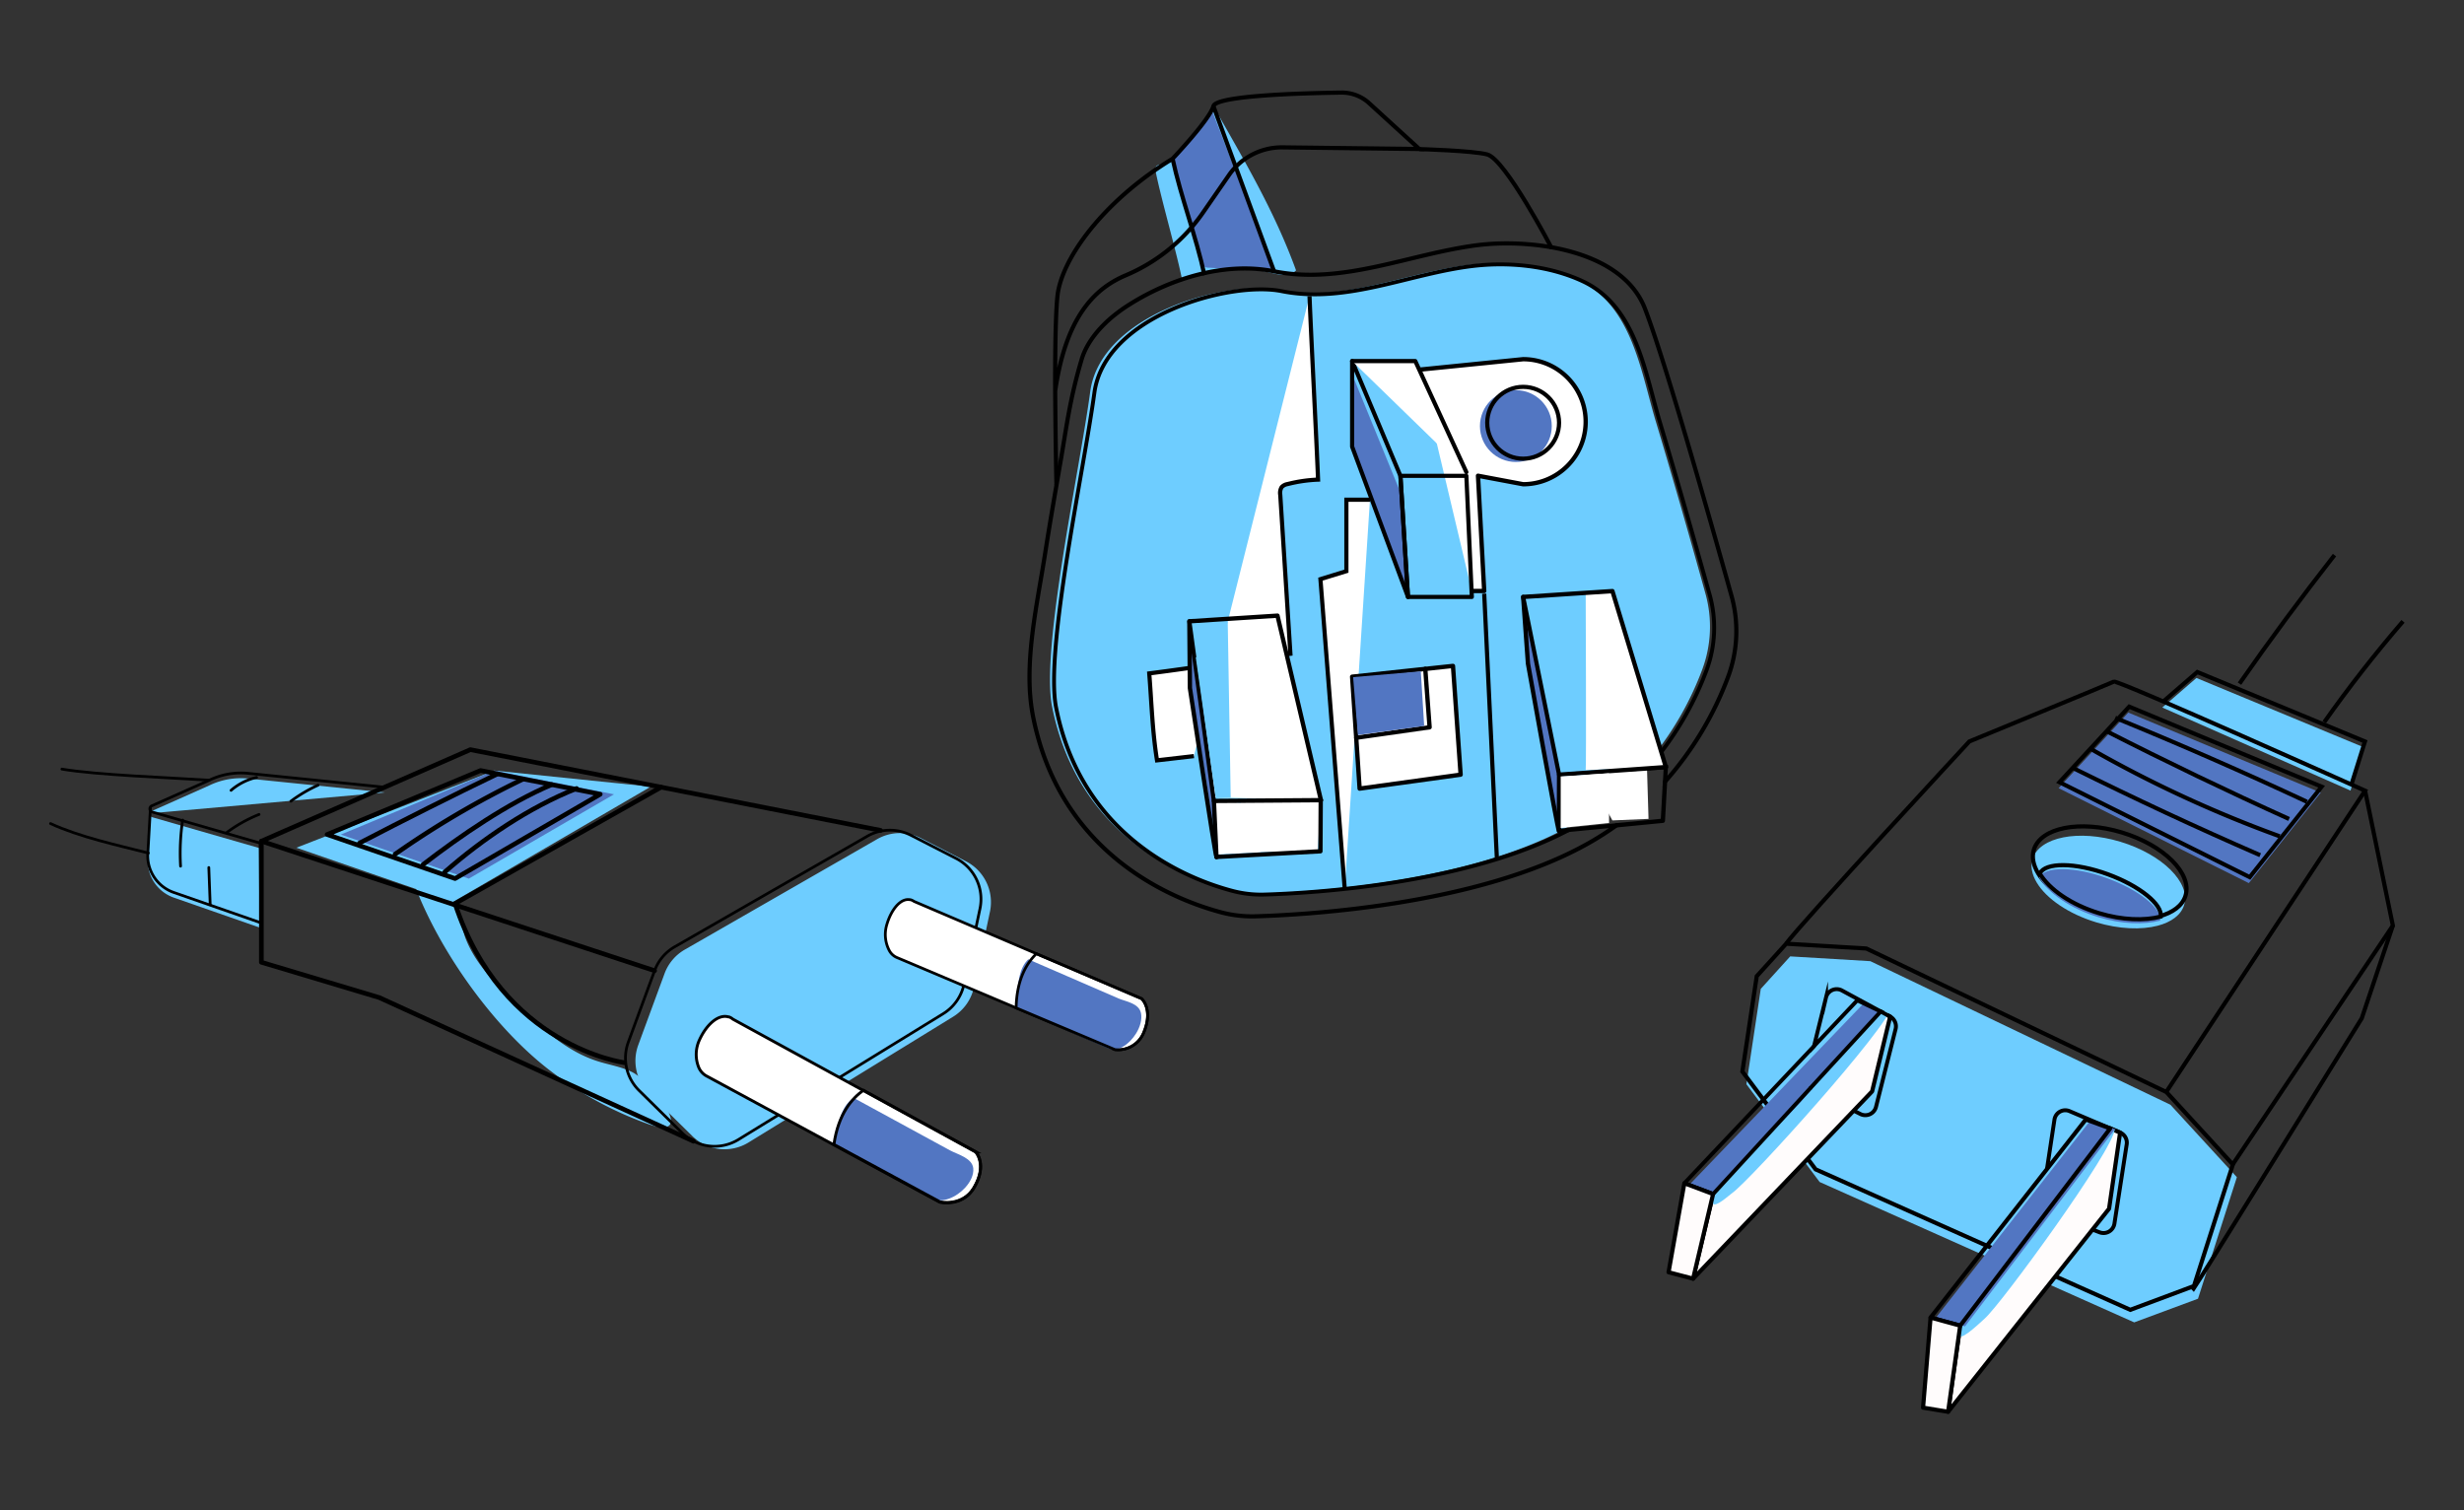 <svg id="Layer_1" data-name="Layer 1" xmlns="http://www.w3.org/2000/svg" viewBox="0 0 1029.84 631.21"><rect x="0" y="0" width="1029.84" height="631.21" fill="#333333" stroke="none"/><defs><style>.cls-1{fill:#6ecdff;}.cls-10,.cls-11,.cls-12,.cls-13,.cls-14,.cls-17,.cls-19,.cls-2,.cls-22,.cls-24,.cls-5,.cls-6,.cls-8,.cls-9{fill:none;}.cls-10,.cls-11,.cls-12,.cls-13,.cls-14,.cls-15,.cls-16,.cls-17,.cls-18,.cls-19,.cls-2,.cls-20,.cls-21,.cls-22,.cls-24,.cls-3,.cls-5,.cls-6,.cls-7,.cls-8,.cls-9{stroke:#000;}.cls-10,.cls-15,.cls-16,.cls-17,.cls-19,.cls-2,.cls-20,.cls-5,.cls-9{stroke-miterlimit:10;}.cls-2,.cls-20{stroke-width:1.74px;}.cls-3,.cls-7{fill:#fffcfc;}.cls-11,.cls-12,.cls-13,.cls-14,.cls-18,.cls-21,.cls-22,.cls-24,.cls-3,.cls-6,.cls-7,.cls-8{stroke-linecap:round;stroke-linejoin:round;}.cls-21,.cls-3,.cls-8{stroke-width:1.74px;}.cls-4{fill:#5276c2;}.cls-5,.cls-6{stroke-width:1.64px;}.cls-7,.cls-9{stroke-width:1.74px;}.cls-10,.cls-14,.cls-15{stroke-width:1.15px;}.cls-11{stroke-width:1.94px;}.cls-12{stroke-width:1.94px;}.cls-13{stroke-width:1.15px;}.cls-15,.cls-16,.cls-18,.cls-20,.cls-21,.cls-23{fill:#fff;}.cls-16,.cls-17{stroke-width:1.21px;}.cls-18,.cls-22{stroke-width:1.81px;}.cls-19{stroke-width:1.62px;}.cls-24{stroke-width:1.8px;}</style></defs><polyline class="cls-1" points="903.74 295.7 918.01 283.35 988.07 312.37 982.41 330.42"/><path class="cls-1" d="M912.87,378.22c-1.26,4.19-5.34,7.16-11,8.66-6.88,1.8-16.16,1.48-25.75-1.41-11.66-3.53-20.83-9.93-24.82-16.56-2-3.34-2.74-6.74-1.81-9.84,2.82-9.3,19.28-12.55,36.78-7.25S915.67,368.92,912.87,378.22Z"/><path class="cls-1" d="M729.92,453.14l6-39.85,12.31-13.58,33.49,2,125.41,60,27.78,30.28-16.25,50.8L892,552.67,760.52,494Z"/><path class="cls-2" d="M728.24,447.84l6-39.85,12.31-13.58,33.48,2,125.42,60,27.78,30.28-16.26,50.79-26.6,9.94L758.84,488.71Z"/><polygon class="cls-3" points="790.01 424.88 782.46 456.13 707.64 534.4 716 499.03 786.07 422.75 790.01 424.88"/><polygon class="cls-4" points="789.15 423.59 759.34 455.54 718.5 499.31 706.52 494.7 761.14 437.85 779.39 418.85 789.05 423.54 789.15 423.59"/><polygon class="cls-4" points="860.4 329.4 889.54 297.81 969.98 331.27 939.91 369.09 860.4 329.4"/><path class="cls-1" d="M790.66,420.54C779,427.36,761.39,451,752.27,460.91c-10.73,11.67-23.16,21.79-32.83,34.42-.9,1.17-5.05,5.85-3.52,7.73,1.28,1.59,6.65-3.46,8.14-4.51C731.47,493.32,789.46,429.09,790.66,420.54Z"/><path class="cls-5" d="M786.07,422.75l-9.81-4.67-18.08,19.13,5-20.26a4.59,4.59,0,0,1,6.64-3Z"/><path class="cls-5" d="M774.76,464.18h0l2.82,1.42a4.6,4.6,0,0,0,6.51-3l8.19-32.55a4.63,4.63,0,0,0-2.28-5.18l-3.95-2.12L756.5,454.93"/><polyline class="cls-6" points="758.18 437.21 703.99 494.51 716.01 499.03 756.5 454.93"/><polygon class="cls-7" points="707.64 534.4 697.38 531.72 703.98 494.52 716 499.03 707.64 534.4"/><path class="cls-5" d="M855.54,488.6l3.13-20.67A4.57,4.57,0,0,1,865,464.4l16.87,7.17.11,0,4.13,1.76a4.61,4.61,0,0,1,2.75,4.95l-5.13,33.16a4.61,4.61,0,0,1-6.21,3.58l-3-1.15"/><polygon class="cls-3" points="881.98 471.6 819.27 554.04 814.23 590.02 874.56 513.9 881.49 505.18 886.11 473.36 881.98 471.6"/><path class="cls-1" d="M883.88,471.87C873,479.76,862.14,500.22,854,511c-9.58,12.62-21,23.87-29.44,37.36-.78,1.25-7.29,8.31-5.59,10.05,1.43,1.46,9.11-6.1,10.5-7.29C836.34,545.17,883.49,480.5,883.88,471.87Z"/><polygon class="cls-4" points="883.99 471.9 857.53 506.69 821.29 554.34 808.91 550.95 857.55 488.9 873.8 468.17 883.88 471.87 883.99 471.9"/><polygon class="cls-8" points="881.98 471.6 855.52 506.39 819.27 554.04 806.9 550.65 855.54 488.6 871.78 467.87 881.87 471.57 881.98 471.6"/><polygon class="cls-3" points="814.22 590.03 803.75 588.31 806.89 550.66 819.27 554.04 814.22 590.03"/><path class="cls-2" d="M746.51,394.41c5.73-8.05,76.59-84.53,76.59-84.53s58.73-24.18,60.39-25,105,45.58,105,45.58L905.41,456.36"/><polyline class="cls-2" points="988.5 330.5 1000.11 386.83 933.19 486.64"/><path class="cls-2" d="M916.33,539.32c1-1,70.78-113.74,70.78-113.74l13-38.75"/><polyline class="cls-2" points="904.11 293.22 918.38 280.87 988.44 309.89 982.78 327.94"/><path class="cls-2" d="M913.45,374.31c-1.26,4.2-5.34,7.16-11,8.67-6.88,1.8-16.16,1.48-25.74-1.41C865,378,855.84,371.63,851.85,365c-2-3.34-2.73-6.74-1.8-9.84,2.81-9.3,19.27-12.55,36.77-7.25S916.25,365,913.45,374.31Z"/><path class="cls-4" d="M902.85,384.76c-6.88,1.8-16.16,1.48-25.74-1.42-11.67-3.52-20.84-9.93-24.83-16.56,2.25-4.79,14.82-4.71,28.48.29C894,371.92,903.56,379.62,902.85,384.76Z"/><path class="cls-2" d="M903.1,383.08c-6.88,1.8-16.16,1.48-25.74-1.41-11.67-3.53-20.84-9.94-24.83-16.56,2.25-4.8,14.83-4.71,28.48.29C894.29,370.25,903.81,378,903.1,383.08Z"/><polygon class="cls-2" points="860.77 326.91 889.91 295.33 970.35 328.78 940.28 366.6 860.77 326.91"/><path class="cls-2" d="M866.3,320.92c26.69,13.23,51,24.57,78.35,36.49"/><path class="cls-2" d="M873.61,312.86a510.44,510.44,0,0,0,79.21,36.66"/><path class="cls-2" d="M880.1,305.43q37.88,19.31,76.62,36.85"/><path class="cls-2" d="M884.07,300q40.47,16.55,80.1,35.08"/><path class="cls-9" d="M936,285.71q19.1-27.4,39.71-53.71"/><path class="cls-9" d="M971.43,301.8q15.42-21.84,32.92-42.12"/><path class="cls-1" d="M173.46,370.33c3.09-3.13,13.08,3.23,15.92,6.59s3.61,11.15,5.2,15.25c4.21,10.94,12.92,19.44,21.37,27.56,10,9.61,20.48,19.52,33.69,23.75,4.83,1.56,10,2.31,14.52,4.57,8.39,4.17,27.73,28.92,7,21.82a149.7,149.7,0,0,1-39.71-21.28C207.4,430.87,184.08,398.32,173.46,370.33Z"/><polygon class="cls-1" points="206.59 322.06 123.88 354.29 189.38 376.92 271.98 328.78 206.59 322.06"/><polygon class="cls-4" points="206.59 322.06 142.46 348.8 195.94 367.21 256.62 331.97 206.59 322.06"/><path class="cls-1" d="M62.87,339.91l-1.13,19.88a16.26,16.26,0,0,0,10.91,15.36L109,387.84l-.23-33.29-45.15-13a1.38,1.38,0,0,1-.21-2.57l24-10.68a30.42,30.42,0,0,1,16.37-2.91l57,5.81"/><path class="cls-1" d="M266.75,436.79c3.44-9.38,8.18-22.23,11-29.89a19.18,19.18,0,0,1,8.43-10l80.42-46.18a19.14,19.14,0,0,1,18.27-.43L403.76,360a19.17,19.17,0,0,1,10,21l-6.68,31.56a19.12,19.12,0,0,1-8.7,12.35l-85.55,52.58a19.14,19.14,0,0,1-23.46-2.68L271.29,457A19.14,19.14,0,0,1,266.75,436.79Z"/><path class="cls-10" d="M262.59,435.58c3.44-9.37,8.18-22.23,11-29.89a19.11,19.11,0,0,1,8.43-10l80.42-46.18a19.14,19.14,0,0,1,18.27-.43l18.88,9.68a19.15,19.15,0,0,1,10,21l-6.68,31.57a19.16,19.16,0,0,1-8.71,12.35l-85.54,52.57a19.15,19.15,0,0,1-23.46-2.67l-18.07-17.8A19.13,19.13,0,0,1,262.59,435.58Z"/><polyline class="cls-11" points="368.02 347.04 196.59 313.3 109.24 351.56 273.59 405.69"/><polyline class="cls-11" points="109.24 351.56 109.24 402.16 158.53 416.93 289.85 476.96"/><path class="cls-11" d="M261,444.12s-51.17-6.53-70.82-66.49L276.29,329"/><polygon class="cls-12" points="200.84 322.03 136.71 348.77 190.19 367.18 250.87 331.94 200.84 322.03"/><path class="cls-12" d="M150.22,352.37c18-9.38,39.43-20.13,57.72-28.94"/><path class="cls-12" d="M165.12,357a378.71,378.71,0,0,1,53.55-31.4"/><path class="cls-12" d="M176.78,361.35c15.89-12.21,35.37-25.61,53.82-33.43"/><path class="cls-12" d="M185.9,364.45c15.82-13.89,35.49-27.16,55.07-34.91"/><path class="cls-13" d="M62.87,337.74l-1.13,19.88A16.26,16.26,0,0,0,72.65,373L109,385.66l-.23-33.29-45.15-13a1.38,1.38,0,0,1-.21-2.57l24-10.69a30.42,30.42,0,0,1,16.37-2.9l57,5.81"/><path class="cls-14" d="M107.24,324.92a24.52,24.52,0,0,0-10.67,5.39"/><path class="cls-13" d="M94.71,348a59.21,59.21,0,0,1,13.55-7.61"/><path class="cls-14" d="M132.91,328.17a60.67,60.67,0,0,0-11.34,6.69"/><path class="cls-14" d="M76.34,342.74A94.34,94.34,0,0,0,75.47,362"/><path class="cls-14" d="M87.85,378.09l-.58-15.52"/><path class="cls-13" d="M62,356.52c-12.81-3.24-28.88-6.76-40.88-12.32"/><path class="cls-13" d="M87.4,326.08c-14.89-1-47.17-2.16-61.53-4.65"/><path class="cls-15" d="M478,431.61A11.5,11.5,0,0,1,466,438.66l-41.3-17.42-49.72-21a6.56,6.56,0,0,1-3.34-3.06,14.31,14.31,0,0,1-1-10.73c1.89-6.43,5.81-11.13,9.66-10.43v0l.06,0h.15a4.37,4.37,0,0,1,1.5.7l51.1,21.83,44,18.79S482.14,421.78,478,431.61Z"/><path class="cls-16" d="M407,496.57c-4.74,7.92-14.16,6.07-14.41,5.78l-44.1-23.87-53.1-28.73a7.3,7.3,0,0,1-3.36-3.67,14.37,14.37,0,0,1,.29-11.41c2.94-6.5,7.92-10.91,12.15-9.66h0l.07,0a.9.9,0,0,0,.16,0,5,5,0,0,1,1.6.93l54.52,29.83,46.94,25.69S412.82,486.8,407,496.57Z"/><path class="cls-4" d="M403.43,496.33c-3.71,4.08-9.7,6.75-13.79,4.52L348.55,478.5c1.85-11.26,3.86-16.87,8.28-19.63l23.45,12.77L397,480.75c3.19,1.73,9.34,3.2,9.78,7.52C407.05,491,405.64,493.9,403.43,496.33Z"/><path class="cls-4" d="M474.86,431.87c-2.78,4.54-7.7,8-11.54,6.32L424.8,421.5c.33-11.41,1.44-17.24,5-20.56l22,9.54,15.67,6.8c3,1.3,8.53,1.93,9.42,6.16C477.41,426.08,476.52,429.17,474.86,431.87Z"/><path class="cls-17" d="M407.06,496.4c-4.74,7.92-14.16,6.07-14.41,5.78l-44.1-23.87c1.79-12.8,7.67-19.38,12.33-22.65l46.94,25.69S412.92,486.63,407.06,496.4Z"/><path class="cls-10" d="M478,431.61A11.5,11.5,0,0,1,466,438.66l-41.3-17.42c.22-12.2,4.7-19,8.46-22.63l44,18.79S482.14,421.78,478,431.61Z"/><path class="cls-1" d="M654,346.44c-42.88,22.76-107.57,26.43-127.23,27a47.26,47.26,0,0,1-13.54-1.57c-18.11-4.82-62.78-22.1-73.52-76.62-4.75-24.06,11.61-99.15,15.94-131.49s56.56-46.83,78.3-42.5c27.11,5.42,53.33-7.34,79.87-10.51,15.17-1.81,32-.13,45.92,6.36,22.44,10.44,26,38.15,32.39,59.3,7.16,23.79,14,47.69,20.65,71.62a51.2,51.2,0,0,1-1.36,31.9,131.73,131.73,0,0,1-18.64,33.69"/><path class="cls-1" d="M541.69,113c-2.63,2.65-6,2-9,1.36l-10.8-2.44a3.73,3.73,0,0,1-2.52-1.41c-.64-.9-25.18,7.07-25.44,5.75-2.25-11.17-8.59-33-10.84-44.22-1.68-8.35,10.69,6,24.1-27.68C519.29,65.86,532.51,87.7,541.69,113Z"/><path class="cls-4" d="M494,81.38l7.49,27.72a3.8,3.8,0,0,0,3.87,2.78l27.16,1.52L506.5,46,490.09,66.34"/><path class="cls-18" d="M615.16,247h5.17l-2.59-48.17,18.87,3.55a26.13,26.13,0,1,0,0-52.26l-43.41,4.38"/><polygon class="cls-4" points="565.13 156.4 585.15 205.41 587.65 245.37 565.13 186.67 565.13 156.4"/><path class="cls-2" d="M655.49,346.87l20.15-1.95a124,124,0,0,1-11.41,7.32c-45.72,26-117.85,30.07-139.41,30.72a50.21,50.21,0,0,1-14.48-1.67c-19.36-5.16-67.1-23.63-78.58-81.91-4.21-21.33,1.61-46.1,4.91-67.17,2.12-13.62,4.5-27.19,6.84-40.76s3.66-24.82,8.62-41.41c1.88-6.27,7.51-15,20-22.83,17.42-10.95,40-17.9,60.37-13.82,28.71,5.74,56.58-7.24,84.67-10.89,22.45-2.91,60.69,1.65,70.31,26.39,8.34,21.46,27.67,89.63,36.17,120A54.83,54.83,0,0,1,722.22,283,139.36,139.36,0,0,1,695.9,326.7l.35-6.11-7.88.57"/><path class="cls-19" d="M655.69,346.87c-42.87,22.76-107.56,26.42-127.23,27a46.89,46.89,0,0,1-13.53-1.58c-18.12-4.81-62.78-22.09-73.53-76.61-4.74-24.06,11.62-99.16,16-131.49s56.56-46.84,78.3-42.5c27.11,5.42,53.33-7.35,79.87-10.51,15.17-1.81,32-.13,45.92,6.36,22.44,10.44,26,38.15,32.39,59.3,7.16,23.79,13.95,47.69,20.65,71.61a51.23,51.23,0,0,1-1.36,31.91,131.66,131.66,0,0,1-18.65,33.69"/><path class="cls-2" d="M441.56,202.72s-.3-10.63-.51-34.73c-.14-15.77,0-39.93,1.22-46.36,3.1-16.27,21-39,47.82-55.29,0,0,15.45-16.27,17.07-22,1.29-4.49,38.06-5.44,53.48-5.64a16.87,16.87,0,0,1,11.57,4.4l21,19.17-57.13-.68a26.86,26.86,0,0,0-22.4,11.55L503.09,88.43a74.39,74.39,0,0,1-32.26,26.5c-12.29,5.13-25.18,16.11-29.81,48.5"/><line class="cls-2" x1="532.5" y1="113.4" x2="507.16" y2="44.38"/><path class="cls-2" d="M490.09,66.34C493.52,82.35,500,99,503.41,115"/><polyline class="cls-20" points="562.04 371.5 551.88 242.04 562.73 238.71 562.73 208.85 572.58 208.85"/><path class="cls-20" d="M547.32,123.77c.7,18,2.87,58.68,3.57,76.68a61.21,61.21,0,0,0-12.71,1.85,4.42,4.42,0,0,0-2.49,1.27,4.67,4.67,0,0,0-.6,3.24q2.13,33.23,4.24,66.43c-19.37,2.46-39.64,5.74-59,8.2,1,12.45,1.28,24,3.25,36.34L499,316"/><polygon class="cls-8" points="565.13 150.9 585.31 198.87 588.47 249.48 565.13 186.67 565.13 150.9"/><polygon class="cls-8" points="615.16 249.48 588.47 249.48 585.31 198.87 612.87 198.87 615.16 249.48"/><polyline class="cls-21" points="612.87 197.32 591.52 150.9 565.13 150.9"/><polygon class="cls-1" points="502.54 308.33 498.85 286.62 511.51 285.3 502.54 308.33"/><circle class="cls-4" cx="633.56" cy="178.07" r="15.01"/><polygon class="cls-18" points="565.13 282.82 568.26 329.59 610.48 323.76 607.28 278.31 565.13 282.82"/><line class="cls-20" x1="625.62" y1="358.66" x2="620.33" y2="248.12"/><polyline class="cls-22" points="566.84 308.33 597.51 303.95 595.7 279.55"/><path class="cls-2" d="M648.57,103.79s-19.32-37.19-27-39.25c-5.92-1.59-28.41-2.23-28.41-2.23"/><circle class="cls-8" cx="636.61" cy="176.69" r="15.01"/><polygon class="cls-4" points="595.24 303.39 567.54 307.18 565.54 283 593.83 280.57 595.24 303.39"/><path class="cls-23" d="M662.75,321.83c.29-.94,0-73.71,0-73.71L673.91,247l22.34,73.55Z"/><path class="cls-4" d="M636.61,249.48l2,27.85s13,68.77,13,68.08,0-21.65,0-21.65Z"/><polyline class="cls-24" points="675.64 344.92 695 343.03 695.9 326.7"/><polygon class="cls-23" points="688.37 321.16 689.01 342.24 673.91 342.88 663.05 323 688.37 321.16"/><path class="cls-22" d="M651.56,347.25c-.61-.86-12.94-69.92-12.94-69.92l-2-27.85,37.3-2.44,22.34,73.54"/><line class="cls-8" x1="651.62" y1="323.76" x2="636.61" y2="249.48"/><polyline class="cls-22" points="696.25 320.59 651.63 323.76 651.57 347.25 655.49 346.87"/><polygon class="cls-23" points="672.51 343.95 652.3 346.05 652.3 324.51 672.51 323.16 672.51 343.95"/><polygon class="cls-23" points="507.91 333.26 501.19 282.01 514.21 260.25 534.48 259.6 552.09 334.42 507.91 333.26"/><path class="cls-4" d="M497.1,259.66l.23,27.92s10.34,54.38,9.51,61.58c-.59,5.16.51-14.42.51-14.42Z"/><path class="cls-22" d="M508.43,358.19c-.56-.9-11.1-70.61-11.1-70.61l-.23-27.92,36.83-2.36,18.16,77.12"/><line class="cls-8" x1="507.35" y1="334.74" x2="497.1" y2="259.66"/><polygon class="cls-23" points="552.09 334.42 518.8 334.72 518.65 335.5 507.35 334.74 508.38 357.13 526.91 356.22 526.92 356.12 550.73 355.68 552.09 334.42"/><polyline class="cls-24" points="510.28 358.05 551.88 355.78 552 335.08"/><polyline class="cls-22" points="552.1 334.42 507.35 334.74 508.43 358.19 509.74 358.05"/><polygon class="cls-1" points="513.13 259.58 514.38 333.4 508.08 333.24 499.79 274.86 513.13 259.58"/></svg>